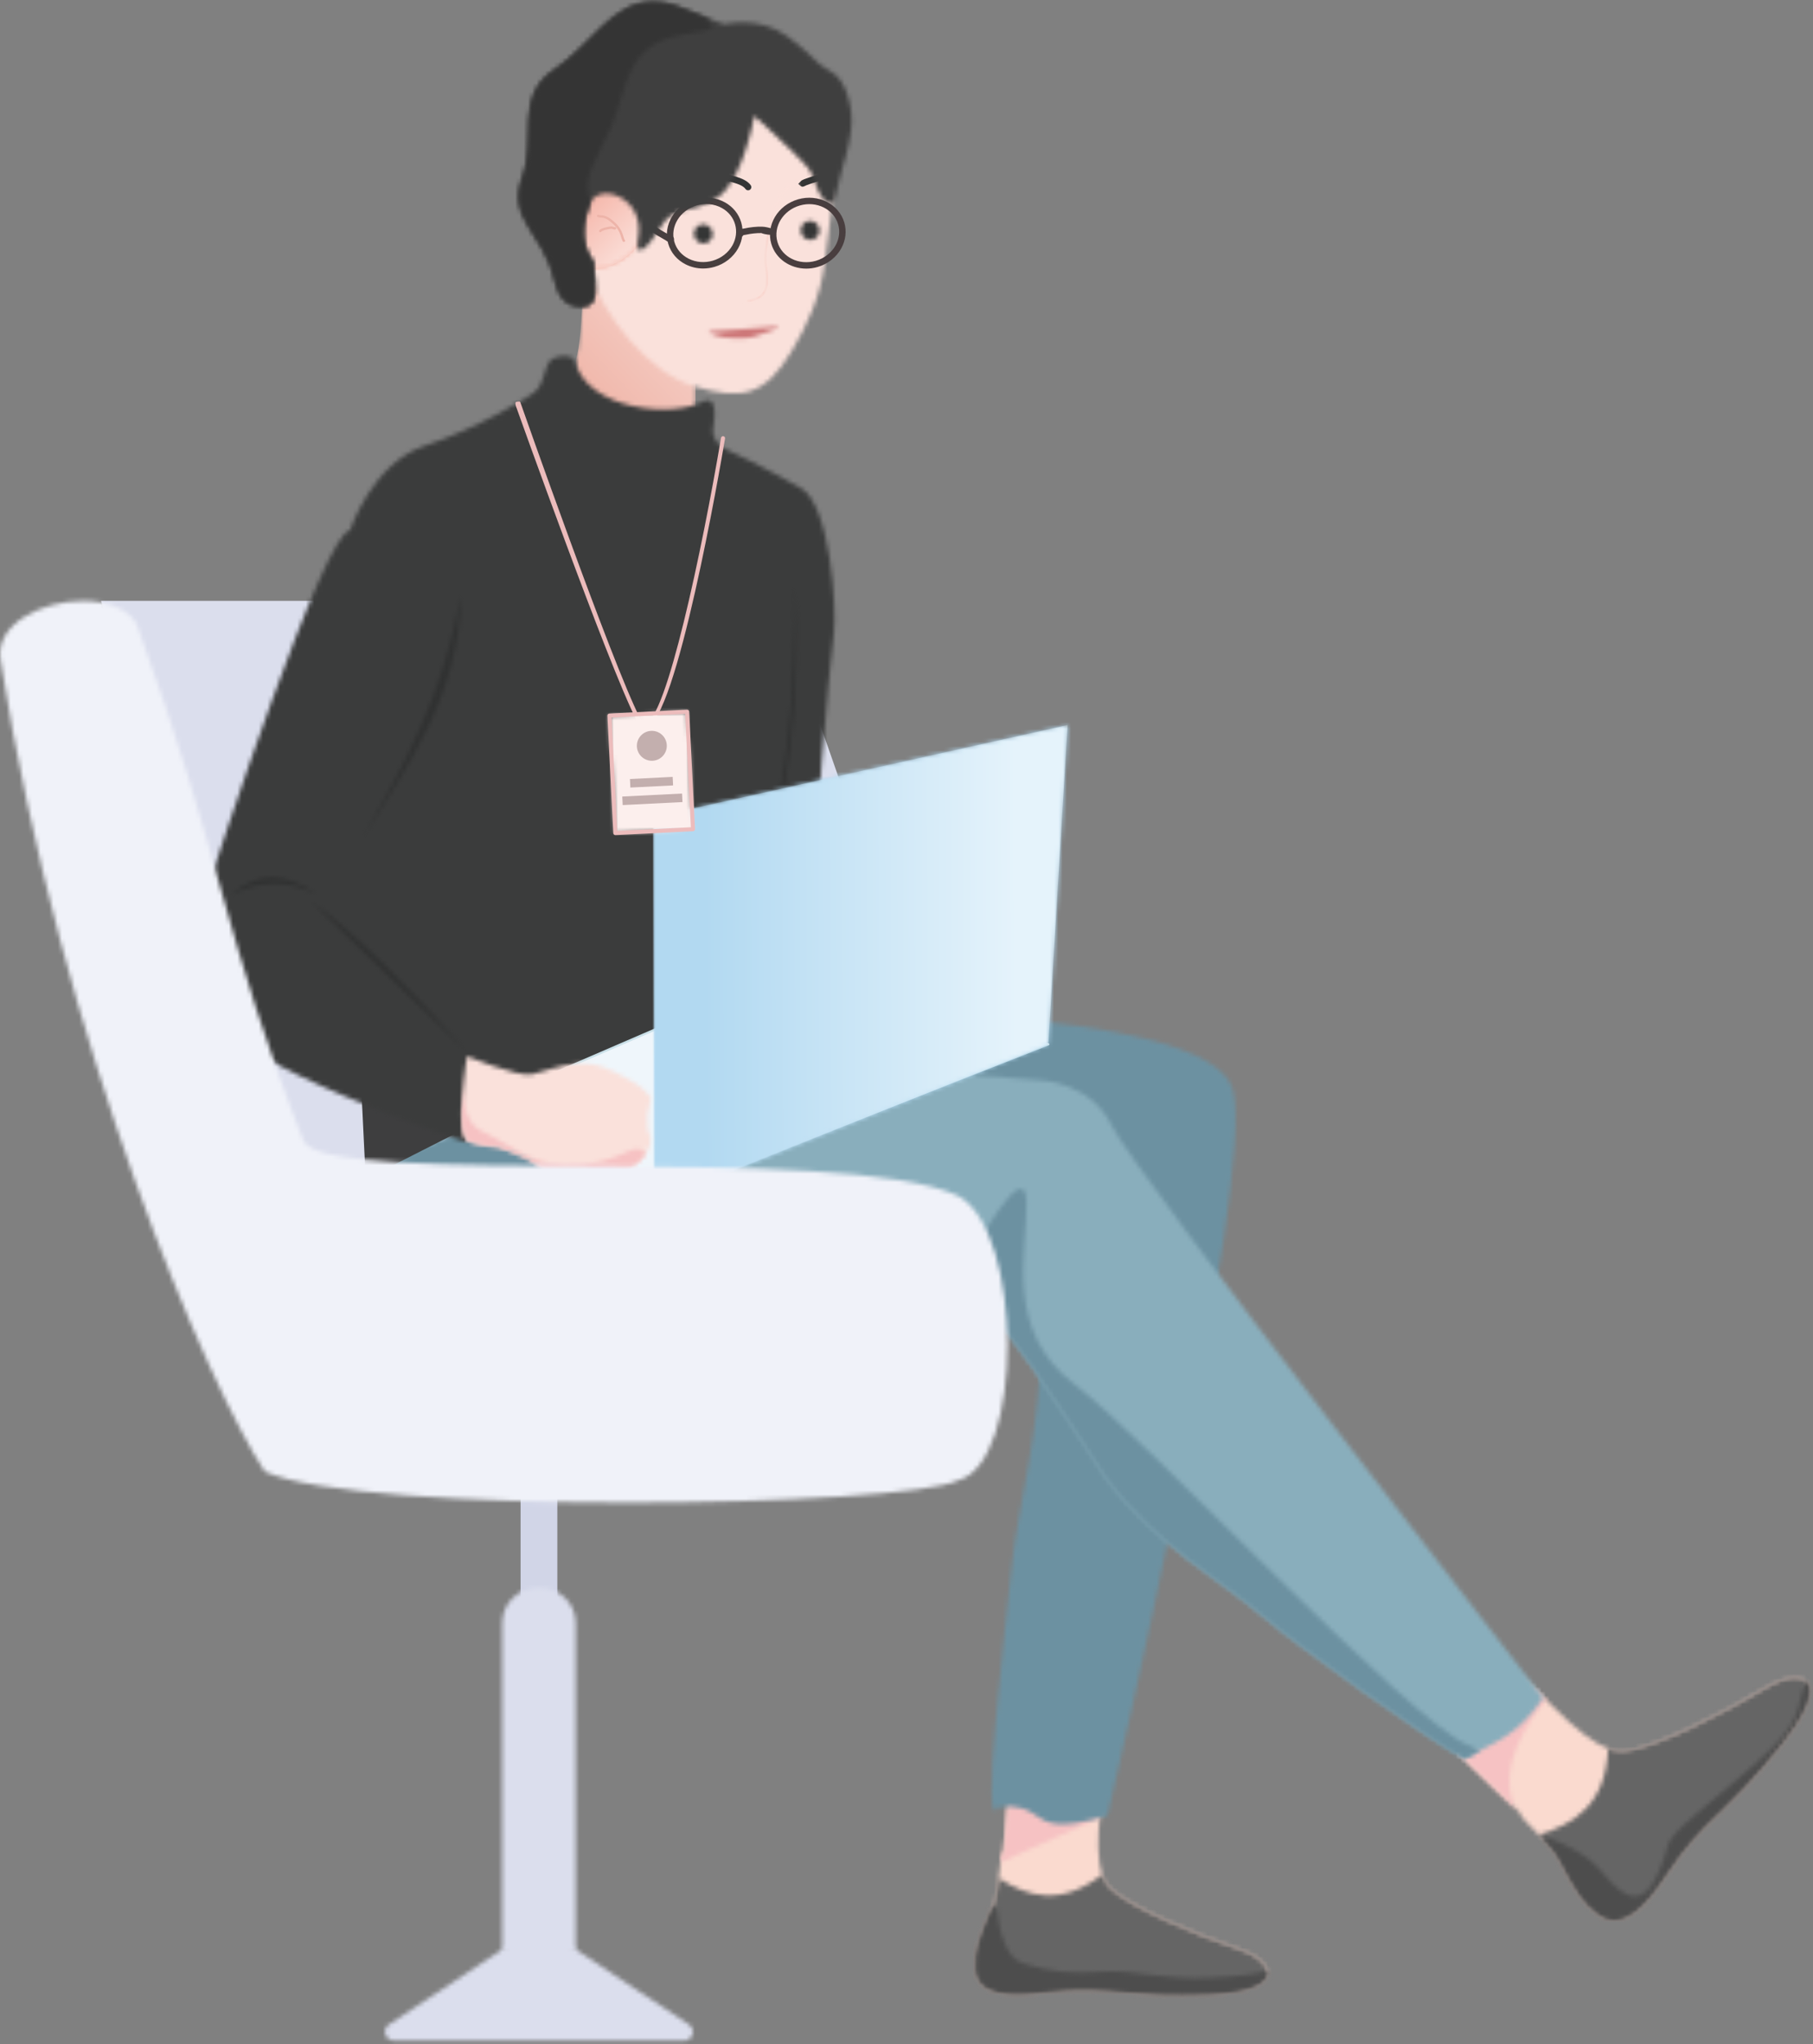 <?xml version="1.0" encoding="UTF-8"?>
<svg width="424px" height="478px" viewBox="0 0 424 478" version="1.1" xmlns="http://www.w3.org/2000/svg" xmlns:xlink="http://www.w3.org/1999/xlink">
    <rect x="0" y="0" width="424" height="478" fill="#808080" stroke="none"/>
    <!-- Generator: Sketch 60.1 (88133) - https://sketch.com -->
    <title>男人坐</title>
    <desc>Created with Sketch.</desc>
    <defs>
        <path d="M8.367,4.122 L6.717,22.84 C5.457,24.481 6.077,31.461 3.927,36.441 L3.927,36.441 C0.837,43.622 -0.003,46.181 0.148,50.221 L0.148,50.221 C0.387,56.811 8.297,56.891 16.207,55.91 L16.207,55.91 C24.725,54.848 29.238,55.377 35.233,55.906 L35.233,55.906 C39.893,56.317 45.449,56.728 54.477,56.391 L54.477,56.391 C72.687,55.702 70.797,48.771 61.567,45.721 L61.567,45.721 C52.327,42.671 35.787,35.861 31.447,31.321 L31.447,31.321 C26.517,26.191 30.157,10.521 30.056,4.061 L30.056,4.061 C30.017,1.099 27.614,0.108 24.423,0.108 L24.423,0.108 C17.997,0.108 8.367,4.122 8.367,4.122 L8.367,4.122 Z" id="path-1"></path>
        <path d="M3.365,4.158 L1.717,22.84 C1.342,23.328 1.134,24.286 0.97,25.523 L0.97,25.523 L24.163,15.049 C24.219,14.394 24.28,13.744 24.342,13.104 L24.342,13.104 L15.207,0.771 L3.365,4.158 Z" id="path-3"></path>
        <path d="M5.564,1.228 C5.295,3.596 4.887,6.218 3.927,8.441 L3.927,8.441 C0.837,15.622 -0.003,18.181 0.148,22.221 L0.148,22.221 C0.387,28.811 8.297,28.891 16.207,27.91 L16.207,27.91 C24.725,26.848 29.238,27.377 35.233,27.906 L35.233,27.906 C39.893,28.317 45.449,28.728 54.477,28.391 L54.477,28.391 C72.687,27.702 70.797,20.771 61.567,17.721 L61.567,17.721 C52.327,14.671 35.787,7.861 31.447,3.321 L31.447,3.321 C30.711,2.555 30.165,1.552 29.77,0.382 L29.77,0.382 C19.939,7.95 12.357,5.536 5.564,1.228 L5.564,1.228 Z" id="path-5"></path>
        <path d="M4.839,0.626 C4.88,1.239 4.934,1.904 5.005,2.603 L5.005,2.603 L3.756,3.838 C0.807,10.717 0,13.257 0.148,17.221 L0.148,17.221 C0.387,23.811 8.297,23.891 16.207,22.91 L16.207,22.91 C24.725,21.848 29.238,22.377 35.233,22.906 L35.233,22.906 C39.893,23.317 45.449,23.728 54.477,23.391 L54.477,23.391 C65.021,22.991 68.826,20.5 68.37,17.881 L68.37,17.881 C66.846,18.337 63.079,19.158 54.977,19.532 L54.977,19.532 C49.245,19.795 44.744,19.291 40.802,18.787 L40.802,18.787 C36.809,18.275 33.389,17.764 29.847,18.051 L29.847,18.051 C22.807,18.631 17.807,18.212 11.127,16.08 L11.127,16.08 C7.008,14.774 5.531,7.777 5.005,2.603 L5.005,2.603 L5.007,2.601 L4.895,0.39 C4.877,0.468 4.858,0.547 4.839,0.626 L4.839,0.626 Z" id="path-7"></path>
        <path d="M0.957,23.441 C-0.023,24.081 -0.273,25.381 0.397,26.321 L0.397,26.321 C0.797,26.891 1.467,27.231 2.177,27.231 L2.177,27.231 L69.917,27.231 C71.107,27.231 72.067,26.301 72.067,25.151 L72.067,25.151 C72.067,24.471 71.717,23.82 71.136,23.441 L71.136,23.441 L36.047,0.212 L0.957,23.441 Z" id="path-9"></path>
        <path d="M0.457,8.551 L0.457,85.451 L17.637,85.451 L17.637,8.551 C17.637,3.962 13.787,0.24 9.047,0.24 L9.047,0.24 C4.297,0.24 0.457,3.962 0.457,8.551 L0.457,8.551 Z" id="path-11"></path>
        <path d="M0.818,18.872 L15.367,32.84 C15.857,34.961 22.137,39.171 24.817,44.271 L24.817,44.271 C28.676,51.622 30.237,54.031 33.727,56.641 L33.727,56.641 C39.417,60.881 45.007,54.521 49.687,47.441 L49.687,47.441 C58.667,33.901 63.038,34.001 76.767,16.741 L76.767,16.741 C88.886,1.521 81.777,-1.628 72.777,3.801 L72.777,3.801 C63.777,9.231 46.537,18.051 39.707,18.511 L39.707,18.511 C31.967,19.051 21.376,5.532 15.897,1.241 L15.897,1.241 C15.051,0.58 14.206,0.286 13.372,0.286 L13.372,0.286 C6.736,0.285 0.818,18.872 0.818,18.872 L0.818,18.872 Z" id="path-13"></path>
        <path d="M7.722,1.317 C3.712,6.783 0.818,15.872 0.818,15.872 L0.818,15.872 L14.299,28.815 C10.027,19.223 17.419,8.52 21.59,3.566 L21.59,3.566 C20.653,2.64 19.757,1.752 18.919,0.945 L18.919,0.945 L7.722,1.317 Z" id="path-15"></path>
        <path d="M53.777,2.801 C44.777,8.231 27.537,17.051 20.707,17.511 L20.707,17.511 C19.552,17.592 18.333,17.359 17.077,16.891 L17.077,16.891 C16.56,29.958 9.266,34.48 0.918,37.086 L0.918,37.086 C2.711,38.9 4.622,40.997 5.817,43.271 L5.817,43.271 C9.676,50.622 11.237,53.031 14.727,55.641 L14.727,55.641 C20.417,59.881 26.007,53.521 30.687,46.441 L30.687,46.441 C39.667,32.901 44.038,33.001 57.767,15.741 L57.767,15.741 C66.27,5.062 65.307,0.326 60.867,0.326 L60.867,0.326 C58.979,0.325 56.463,1.181 53.777,2.801 L53.777,2.801 Z" id="path-17"></path>
        <path d="M60.977,4.781 C59.677,10.641 57.327,14.09 41.757,26.952 L41.757,26.952 C26.198,39.801 32.117,36.032 27.477,45.67 L27.477,45.67 C22.837,55.311 17.707,48.16 13.677,43.702 L13.677,43.702 C9.657,39.231 0.877,36.311 0.877,36.311 L0.877,36.311 L0.713,36.903 C2.258,38.52 3.797,40.33 4.817,42.271 L4.817,42.271 C8.676,49.622 10.237,52.031 13.727,54.641 L13.727,54.641 C19.417,58.881 25.007,52.521 29.687,45.441 L29.687,45.441 C38.667,31.901 43.038,32.001 56.767,14.741 L56.767,14.741 C63.219,6.637 64.221,1.955 62.388,0.169 L62.388,0.169 C61.819,1.561 61.326,3.195 60.977,4.781 L60.977,4.781 Z" id="path-19"></path>
        <path d="M0.547,33.92 L96.257,53.061 L114.437,76.83 C114.467,99.921 109.127,116.191 107.537,131.972 L107.537,131.972 C106.007,147.131 100.027,195.491 104.627,187.512 L104.627,187.512 C109.583,187.113 111.44,188.306 113.186,189.5 L113.186,189.5 C115.778,191.27 118.127,193.04 129.997,189.611 L129.997,189.611 C129.997,189.611 165.017,40.401 159.317,19.841 L159.317,19.841 C153.617,-0.719 52.337,1.261 52.337,1.261 L52.337,1.261 L3.927,0.141 L0.547,33.92 Z" id="path-21"></path>
        <path d="M0.657,27.951 C2.687,56.771 23.227,71.852 64.837,71.302 L64.837,71.302 C85.897,71.372 108.737,68.601 138.037,55.542 L138.037,55.542 C139.717,57.231 142.757,58.882 144.606,60.891 L144.606,60.891 C151.347,68.241 158.437,78.941 172.728,100.861 L172.728,100.861 C185.087,117.16 198.876,124.021 209.028,132.721 L209.028,132.721 C217.606,140.09 248.908,162.431 256.487,166.331 L256.487,166.331 C263.447,162.41 268.847,161.101 274.926,152.021 L274.926,152.021 C274.926,152.021 178.778,28.441 174.077,18.382 L174.077,18.382 C169.367,8.33 157.738,7.682 157.738,7.682 L157.738,7.682 L71.598,0.932 L0.657,27.951 Z" id="path-23"></path>
        <path d="M0.657,7.951 C1.506,20.001 5.592,29.648 13.098,36.757 L13.098,36.757 L40.443,49.422 C47.577,50.79 55.696,51.422 64.837,51.302 L64.837,51.302 C85.897,51.372 108.737,48.601 138.037,35.542 L138.037,35.542 C139.717,37.231 142.757,38.882 144.606,40.891 L144.606,40.891 C151.347,48.241 158.437,58.941 172.728,80.861 L172.728,80.861 C185.087,97.16 198.876,104.021 209.028,112.721 L209.028,112.721 C217.606,120.09 248.908,142.431 256.487,146.331 L256.487,146.331 C257.673,145.663 258.814,145.071 259.92,144.503 L259.92,144.503 C259.253,144.022 258.394,143.556 257.317,143.111 L257.317,143.111 C243.387,137.341 182.087,71.452 165.377,58.821 L165.377,58.821 C148.677,46.182 154.217,27.642 154.057,16.202 L154.057,16.202 C153.897,4.751 141.447,28.021 141.447,28.021 L141.447,28.021 L20.689,0.322 L0.657,7.951 Z" id="path-25"></path>
        <path d="M2.33,0.061 C2.092,9.69 1.576,15.122 0.667,18.396 L0.667,18.396 L0.667,24.532 C9.876,30.609 18.305,32.257 28.667,29.905 L28.667,29.905 L28.667,10.352 L14.784,0.061 L2.33,0.061 Z" id="path-27"></path>
        <linearGradient x1="3.725%" y1="107.708%" x2="96.275%" y2="5.669%" id="linearGradient-29">
            <stop stop-color="#EFB1A3" offset="0%"></stop>
            <stop stop-color="#F6D4CD" offset="100%"></stop>
        </linearGradient>
        <path d="M85.022,0.66 C84.453,0.85 84.064,1.04 83.977,1.012 L83.977,1.012 C81.807,3.521 82.637,6.512 79.887,8.861 L79.887,8.861 C78.647,9.921 66.547,17.302 54.288,21.321 L54.288,21.321 C42.037,25.351 36.847,41.081 36.847,41.081 L36.847,41.081 C30.687,41.561 5.537,118.531 3.097,126.141 L3.097,126.141 C0.427,134.481 -1.423,143.731 2.007,148.661 L2.007,148.661 C-0.853,156.571 21.487,169.481 64.257,184.271 L64.257,184.271 C64.457,179.401 62.997,174.42 66.937,165.851 L66.937,165.851 L87.877,193.411 C108.737,176.261 138.197,176.441 148.997,157.861 L148.997,157.861 C148.997,157.861 148.447,126.131 146.567,121.951 L146.567,121.951 C144.687,117.781 148.957,73.641 150.027,64.901 L150.027,64.901 C150.687,59.561 149.187,34.901 142.187,31.121 L142.187,31.121 C138.537,29.151 132.577,25.701 125.307,22.381 L125.307,22.381 C121.677,20.722 121.707,17.921 121.707,17.921 L121.707,17.921 C122.587,12.791 122.137,9.932 119.657,10.811 L119.657,10.811 C112.707,14.871 91.967,13.151 89.267,0.981 L89.267,0.981 C88.513,0.474 87.724,0.304 86.991,0.304 L86.991,0.304 C86.243,0.304 85.553,0.482 85.022,0.66 L85.022,0.66 Z" id="path-30"></path>
        <path d="M0.747,57.181 C11.697,39.421 23.357,23.821 23.777,0.261 L23.777,0.261 C19.707,23.271 10.707,39.651 0.747,57.181 L0.747,57.181 Z" id="path-32"></path>
        <path d="M37.157,35.971 C24.408,21.702 11.997,8.971 0.577,0.661 L0.577,0.661 L37.157,35.971 Z" id="path-34"></path>
        <path d="M0.947,4.331 C7.877,0.841 14.636,0.871 21.227,4.261 L21.227,4.261 C17.656,1.678 14.116,0.207 10.617,0.207 L10.617,0.207 C7.356,0.207 4.131,1.485 0.947,4.331 L0.947,4.331 Z" id="path-36"></path>
        <path d="M0.887,65.601 C6.707,48.741 9.087,27.051 7.948,0.421 L7.948,0.421 C8.057,25.831 5.897,47.841 0.887,65.601 L0.887,65.601 Z" id="path-38"></path>
        <polygon id="path-40" points="97.686 0.581 93.177 75.241 1.098 112.202 0.817 22.141"></polygon>
        <linearGradient x1="0.153%" y1="0.461%" x2="0.153%" y2="906.655%" id="linearGradient-42">
            <stop stop-color="#B2D9F1" offset="0%"></stop>
            <stop stop-color="#E5F3FB" offset="100%"></stop>
        </linearGradient>
        <polygon id="path-43" points="97.686 0.581 93.177 75.241 1.098 112.202 0.817 22.141"></polygon>
        <linearGradient x1="12.428%" y1="50.134%" x2="87.79%" y2="49.862%" id="linearGradient-45">
            <stop stop-color="#B2D9F1" offset="0%"></stop>
            <stop stop-color="#E5F3FB" offset="100%"></stop>
        </linearGradient>
        <path d="M2.627,19.952 C6.107,21.191 9.387,21.231 9.387,21.231 L9.387,21.231 C9.387,21.231 15.847,23.15 19.026,25.86 L19.026,25.86 C23.587,29.75 26.437,29.571 30.707,31.731 L30.707,31.731 C34.987,33.891 38.908,27.961 38.908,27.961 L38.908,27.961 C40.617,25.632 47.106,22.691 44.497,17.231 L44.497,17.231 L44.377,13.891 L45.187,9.891 C45.187,9.891 44.367,7.691 39.757,5.282 L39.757,5.282 C35.136,2.882 32.697,1.571 28.566,1.721 L28.566,1.721 C24.437,1.872 20.497,3.561 17.367,4.271 L17.367,4.271 C14.247,4.971 2.207,0.021 2.207,0.021 L2.207,0.021 C2.207,0.021 -0.863,18.722 2.627,19.952 L2.627,19.952 Z" id="path-46"></path>
        <path d="M1.727,4.008 L2.437,0.321 C2.437,0.321 2.025,1.848 1.727,4.008 L1.727,4.008 Z M1.523,5.064 C0.879,10.697 0.32,19.139 2.627,19.952 L2.627,19.952 C6.107,21.191 9.387,21.231 9.387,21.231 L9.387,21.231 C9.387,21.231 15.847,23.15 19.026,25.86 L19.026,25.86 C23.587,29.75 26.437,29.571 30.707,31.731 L30.707,31.731 C34.987,33.891 38.908,27.961 38.908,27.961 L38.908,27.961 C39.904,26.604 42.523,25.039 44.019,22.889 L44.019,22.889 C43.092,21.561 42.066,21.301 39.887,22.282 L39.887,22.282 C36.097,23.991 33.137,25.452 24.957,25.382 L24.957,25.382 C16.787,25.311 12.597,20.782 5.636,17.532 L5.636,17.532 C0.979,15.349 1.122,8.38 1.727,4.008 L1.727,4.008 L1.523,5.064 Z" id="path-48"></path>
        <path d="M0.107,14.311 C14.437,105.131 48.837,184.351 61.907,204.122 L61.907,204.122 C84.027,214.472 211.697,212.511 224.077,206.201 L224.077,206.201 C239.457,202.142 239.457,148.111 224.077,139.682 L224.077,139.682 C196.757,126.882 76.197,138.181 70.997,126.861 L70.997,126.861 C52.357,79.481 51.997,60.771 31.887,5.781 L31.887,5.781 C29.548,2.16 24.685,0.56 19.445,0.56 L19.445,0.56 C9.763,0.56 -1.204,6.026 0.107,14.311 L0.107,14.311 Z" id="path-50"></path>
        <path d="M29.357,3.102 L4.307,18.021 C-2.203,24.911 -0.063,34.88 2.927,44.671 L2.927,44.671 C6.037,54.841 16.667,68.181 27.377,71.401 L27.377,71.401 C38.348,74.711 43.848,73.781 50.247,63.001 L50.247,63.001 C53.707,57.182 56.837,50.601 57.867,42.591 L57.867,42.591 C58.967,34.07 60.197,27.081 59.347,22.471 L59.347,22.471 L56.177,14.171 L51.757,3.411 L39.527,0.331 L29.357,3.102 Z" id="path-52"></path>
        <path d="M0.667,0.061 L0.667,9.061 L37.615,9.061 C37.665,7.345 37.594,5.808 37.347,4.471 L37.347,4.471 L35.662,0.061" id="path-54"></path>
        <path d="M0.667,0.061 L0.667,9.061 L37.615,9.061 C37.665,7.345 37.594,5.808 37.347,4.471 L37.347,4.471 L35.662,0.061" id="path-56"></path>
        <path d="M12.354,0.372 L12.688,0.377 C13.193,0.394 13.693,0.448 14.182,0.539 C14.266,0.555 14.349,0.571 14.433,0.589 C14.673,0.642 14.911,0.703 15.145,0.773 C15.238,0.801 15.331,0.83 15.423,0.861 C15.635,0.933 15.845,1.013 16.052,1.1 C16.456,1.271 16.848,1.472 17.223,1.705 C17.288,1.745 17.353,1.786 17.417,1.828 C17.57,1.929 17.72,2.034 17.867,2.145 L18.127,2.349 L18.38,2.564 L18.38,2.564 L18.627,2.791 L18.829,2.991 C22.456,6.7 22.095,13.127 18.013,17.608 L17.787,17.851 L17.554,18.088 C15.207,20.421 12.236,21.671 9.393,21.765 L9.109,21.77 C6.854,21.783 4.697,21.062 3.013,19.57 L2.776,19.352 L2.574,19.152 C-1.052,15.442 -0.691,9.015 3.391,4.534 L3.617,4.291 L3.885,4.019 C6.322,1.615 9.423,0.372 12.354,0.372 Z" id="path-58"></path>
        <linearGradient x1="5.866%" y1="8.891%" x2="5.866%" y2="3947.352%" id="linearGradient-60">
            <stop stop-color="#F4AD9F" offset="0%"></stop>
            <stop stop-color="#FBE1DB" offset="100%"></stop>
        </linearGradient>
        <path d="M12.354,0.372 L12.688,0.377 C13.193,0.394 13.693,0.448 14.182,0.539 C14.266,0.555 14.349,0.571 14.433,0.589 C14.673,0.642 14.911,0.703 15.145,0.773 C15.238,0.801 15.331,0.83 15.423,0.861 C15.635,0.933 15.845,1.013 16.052,1.1 C16.456,1.271 16.848,1.472 17.223,1.705 C17.288,1.745 17.353,1.786 17.417,1.828 C17.57,1.929 17.72,2.034 17.867,2.145 L18.127,2.349 C18.298,2.489 18.465,2.636 18.627,2.791 L18.627,2.791 L18.829,2.991 C22.522,6.767 22.08,13.361 17.787,17.851 L17.787,17.851 L17.554,18.088 C15.207,20.421 12.236,21.671 9.393,21.765 L9.109,21.77 C6.747,21.784 4.491,20.992 2.776,19.352 L2.776,19.352 L2.574,19.152 C-1.118,15.375 -0.676,8.781 3.617,4.291 L3.617,4.291 L3.885,4.019 C6.322,1.615 9.423,0.372 12.354,0.372" id="path-61"></path>
        <linearGradient x1="17.113%" y1="18.314%" x2="82.862%" y2="81.691%" id="linearGradient-63">
            <stop stop-color="#F4AD9F" offset="0%"></stop>
            <stop stop-color="#FBE1DB" offset="100%"></stop>
        </linearGradient>
        <path d="M11.508,0.818 L11.651,0.825 C11.791,0.84 11.93,0.875 12.067,0.933 C12.256,1.012 12.441,1.133 12.622,1.299 L12.757,1.432 L12.797,1.483 C12.849,1.569 12.846,1.679 12.795,1.763 L12.747,1.821 L12.697,1.861 C12.679,1.872 12.66,1.88 12.641,1.886 L12.582,1.898 C12.522,1.903 12.461,1.887 12.407,1.852 L12.357,1.811 L12.249,1.703 C12.066,1.537 11.875,1.436 11.683,1.397 L11.567,1.381 L11.432,1.381 C11.252,1.394 11.071,1.458 10.886,1.564 L10.747,1.651 L10.586,1.769 C10.265,2.023 9.95,2.386 9.635,2.831 L9.477,3.061 L9.3,3.34 C6.898,7.263 4.866,15.74 5.336,19.946 L5.377,20.261 L5.429,20.615 C5.856,23.642 5.682,25.64 4.717,26.912 L4.597,27.061 L4.451,27.222 C3.748,27.952 2.71,28.402 1.263,28.635 L0.947,28.681 L0.884,28.682 C0.78,28.672 0.69,28.6 0.652,28.502 L0.636,28.44 L0.635,28.377 C0.647,28.274 0.718,28.184 0.815,28.147 L0.877,28.131 L1.18,28.088 C2.475,27.885 3.41,27.495 4.046,26.844 L4.177,26.701 L4.288,26.562 C5.177,25.38 5.282,23.513 4.889,20.698 L4.837,20.341 L4.798,20.042 C4.299,15.649 6.476,6.641 9.017,2.761 C9.096,2.64 9.176,2.524 9.257,2.414 C9.945,1.467 10.663,0.897 11.36,0.826 L11.508,0.818 Z" id="path-64"></path>
        <linearGradient x1="6.915%" y1="2.608%" x2="6.915%" y2="3533.643%" id="linearGradient-66">
            <stop stop-color="#FBE1DB" offset="0%"></stop>
            <stop stop-color="#F9CEC6" offset="100%"></stop>
        </linearGradient>
        <path d="M11.432,1.381 C11.207,1.397 10.98,1.493 10.747,1.651 L10.747,1.651 L10.586,1.769 C10.212,2.066 9.845,2.51 9.477,3.061 L9.477,3.061 L9.3,3.34 C6.837,7.363 4.762,16.178 5.377,20.261 L5.377,20.261 L5.429,20.615 C5.873,23.763 5.667,25.798 4.597,27.061 L4.597,27.061 L4.451,27.222 C3.698,28.004 2.559,28.465 0.947,28.681 L0.947,28.681 L0.884,28.682 C0.759,28.669 0.654,28.569 0.636,28.44 L0.636,28.44 L0.635,28.377 C0.649,28.253 0.748,28.148 0.877,28.131 L0.877,28.131 L1.18,28.088 C2.567,27.871 3.542,27.438 4.177,26.701 L4.177,26.701 L4.288,26.562 C5.214,25.331 5.29,23.356 4.837,20.341 L4.837,20.341 L4.798,20.042 C4.299,15.649 6.476,6.641 9.017,2.761 C9.096,2.64 9.176,2.524 9.257,2.414 C9.994,1.399 10.766,0.818 11.509,0.818 L11.508,0.818 L11.651,0.825 C11.791,0.84 11.93,0.875 12.067,0.933 C12.303,1.032 12.533,1.197 12.757,1.432 L12.757,1.432 L12.797,1.483 C12.862,1.591 12.841,1.735 12.747,1.821 L12.747,1.821 L12.697,1.861 C12.679,1.872 12.66,1.88 12.641,1.886 L12.582,1.898 C12.502,1.904 12.42,1.874 12.357,1.811 L12.357,1.811 L12.249,1.703 C12.03,1.503 11.798,1.398 11.567,1.381 L11.567,1.381" id="path-67"></path>
        <linearGradient x1="50.869%" y1="59.582%" x2="42.073%" y2="59.151%" id="linearGradient-69">
            <stop stop-color="#FBE1DB" offset="0%"></stop>
            <stop stop-color="#F9CEC6" offset="100%"></stop>
        </linearGradient>
        <path d="M1.837,0.791 C0.687,1.121 0.027,2.351 0.367,3.531 L0.367,3.531 C0.707,4.721 1.927,5.401 3.077,5.071 L3.077,5.071 C4.227,4.741 4.887,3.511 4.546,2.332 L4.546,2.332 C4.256,1.35 3.371,0.708 2.421,0.708 L2.421,0.708 C2.227,0.708 2.031,0.735 1.837,0.791 L1.837,0.791 Z" id="path-70"></path>
        <path d="M1.857,0.611 C0.707,0.941 0.047,2.171 0.397,3.351 L0.397,3.351 C0.737,4.541 1.947,5.221 3.097,4.891 L3.097,4.891 C4.247,4.561 4.907,3.331 4.567,2.151 L4.567,2.151 C4.284,1.171 3.401,0.529 2.445,0.528 L2.445,0.528 C2.25,0.528 2.053,0.555 1.857,0.611 L1.857,0.611 Z" id="path-72"></path>
        <path d="M0.677,1.581 C1.197,2.151 3.417,2.881 4.157,2.941 L4.157,2.941 C7.367,3.191 10.367,3.571 13.307,2.091 L13.307,2.091 C14.157,1.661 16.507,1.221 17.117,0.391 L17.117,0.391 L0.677,1.581 Z" id="path-74"></path>
        <path d="M8.537,16.461 C-0.613,22.591 4.417,32.82 1.207,41.401 L1.207,41.401 C-2.523,51.381 6.087,54.291 8.607,65.32 L8.607,65.32 C9.537,69.361 11.287,71.761 15.037,71.781 L15.037,71.781 C19.087,71.811 18.307,67.642 17.787,61.221 L17.787,61.221 C14.386,56.871 15.497,51.291 17.057,47.361 L17.057,47.361 C19.767,42.581 29.857,46.611 28.256,55.661 L28.256,55.661 C27.297,61.071 30.517,58.161 33.637,52.941 L33.637,52.941 C36.757,47.711 41.216,50.341 47.087,46.021 L47.087,46.021 C52.947,41.691 55.377,27.171 55.377,27.171 L55.377,27.171 C55.377,27.171 58.927,30.171 63.667,34.871 L63.667,34.871 C68.397,39.561 68.617,39.561 69.777,43.181 L69.777,43.181 C70.937,46.791 73.777,49.881 74.527,45.381 L74.527,45.381 C75.337,40.481 78.937,32.021 78.027,26.021 L78.027,26.021 C77.047,19.541 74.817,17.431 72.337,16.181 L72.337,16.181 C69.867,14.931 69.657,13.461 63.158,8.591 L63.158,8.591 C56.667,3.731 48.557,5.711 48.557,5.711 L48.557,5.711 C48.557,5.711 47.127,5.491 38.617,1.991 L38.617,1.991 C36.044,0.931 33.779,0.47 31.735,0.47 L31.735,0.47 C22.213,0.47 17.469,10.468 8.537,16.461 L8.537,16.461 Z" id="path-76"></path>
        <path d="M8.537,16.461 C-0.613,22.591 4.417,32.82 1.207,41.401 L1.207,41.401 C-2.523,51.381 6.087,54.291 8.607,65.32 L8.607,65.32 C9.537,69.361 11.287,71.761 15.037,71.781 L15.037,71.781 C19.087,71.811 18.307,67.642 17.787,61.221 L17.787,61.221 C14.386,56.871 15.497,51.291 17.057,47.361 L17.057,47.361 C17.095,47.293 17.135,47.228 17.176,47.164 L17.176,47.164 C14.711,41.592 18.852,37.023 21.997,29.611 L21.997,29.611 C25.907,20.431 25.087,10.521 38.587,8.181 L38.587,8.181 C48.965,6.375 44.869,7.091 44.374,4.284 L44.374,4.284 C42.96,3.746 41.087,3.007 38.617,1.991 L38.617,1.991 C36.043,0.931 33.779,0.47 31.735,0.47 L31.735,0.47 C22.213,0.47 17.469,10.468 8.537,16.461 L8.537,16.461 Z" id="path-78"></path>
        <polygon id="path-80" points="0.523 1.382 1.9 28.851 20.072 27.94 18.695 0.471"></polygon>
    </defs>
    <g id="页面-1" stroke="none" stroke-width="1" fill="none" fill-rule="evenodd">
        <g id="男人坐" transform="translate(0, -1)">
            <g id="编组" transform="translate(228, 410.939)">
                <mask id="mask-2" fill="white">
                    <use xlink:href="#path-1"></use>
                </mask>
                <g id="Clip-2"></g>
                <polygon id="Fill-1" fill="#FADACF" mask="url(#mask-2)" points="-4.87 61.515 73.406 61.515 73.406 -4.892 -4.87 -4.892"></polygon>
            </g>
            <g id="编组" transform="translate(233, 410.939)">
                <mask id="mask-4" fill="white">
                    <use xlink:href="#path-3"></use>
                </mask>
                <g id="Clip-4"></g>
                <polygon id="Fill-3" fill="#F6C2C3" mask="url(#mask-4)" points="-11.153 33.741 30.377 33.741 30.377 -4.229 -11.153 -4.229"></polygon>
            </g>
            <g id="编组" transform="translate(228, 438.939)">
                <mask id="mask-6" fill="white">
                    <use xlink:href="#path-5"></use>
                </mask>
                <g id="Clip-6"></g>
                <polygon id="Fill-5" fill="#656565" mask="url(#mask-6)" points="-14.893 50 84.217 50 84.217 -7.449 -14.893 -7.449"></polygon>
            </g>
            <g id="编组" transform="translate(228, 443.939)">
                <mask id="mask-8" fill="white">
                    <use xlink:href="#path-7"></use>
                </mask>
                <g id="Clip-8"></g>
                <polygon id="Fill-7" fill="#4D4D4D" mask="url(#mask-8)" points="-9.164 35.392 78.926 35.392 78.926 -8.128 -9.164 -8.128"></polygon>
            </g>
            <polygon id="Fill-9" fill="#D1D5E7" points="121.747 399.2 130.34 399.2 130.34 318.149 121.747 318.149"></polygon>
            <g id="编组" transform="translate(90, 450.939)">
                <mask id="mask-10" fill="white">
                    <use xlink:href="#path-9"></use>
                </mask>
                <g id="Clip-11"></g>
                <polygon id="Fill-10" fill="#DBDEED" mask="url(#mask-10)" points="-4.979 32.231 77.067 32.231 77.067 -4.789 -4.979 -4.789"></polygon>
            </g>
            <g id="编组" transform="translate(117, 371.939)">
                <mask id="mask-12" fill="white">
                    <use xlink:href="#path-11"></use>
                </mask>
                <g id="Clip-13"></g>
                <polygon id="Fill-12" fill="#DBDEED" mask="url(#mask-12)" points="-4.543 90.452 22.637 90.452 22.637 -4.759 -4.543 -4.759"></polygon>
            </g>
            <polygon id="Fill-14" fill="#DBDEED" points="23.627 141.5 67.097 286.971 229.867 279.391 181.697 141.5"></polygon>
            <g id="编组" transform="translate(340, 391.939)">
                <mask id="mask-14" fill="white">
                    <use xlink:href="#path-13"></use>
                </mask>
                <g id="Clip-16"></g>
                <polygon id="Fill-15" fill="#FADACF" mask="url(#mask-14)" points="-4.183 63.007 88.205 63.007 88.205 -4.714 -4.183 -4.714"></polygon>
            </g>
            <g id="编组" transform="translate(340, 394.939)">
                <mask id="mask-16" fill="white">
                    <use xlink:href="#path-15"></use>
                </mask>
                <g id="Clip-18"></g>
                <polygon id="Fill-17" fill="#F6C2C3" mask="url(#mask-16)" points="-8.353 47.724 29.147 47.724 29.147 -4.229 -8.353 -4.229"></polygon>
            </g>
            <g id="编组" transform="translate(359, 392.939)">
                <mask id="mask-18" fill="white">
                    <use xlink:href="#path-17"></use>
                </mask>
                <g id="Clip-20"></g>
                <polygon id="Fill-19" fill="#656565" mask="url(#mask-18)" points="-6.483 74.208 84.898 74.208 84.898 -16.759 -6.483 -16.759"></polygon>
            </g>
            <g id="编组" transform="translate(360, 393.939)">
                <mask id="mask-20" fill="white">
                    <use xlink:href="#path-19"></use>
                </mask>
                <g id="Clip-22"></g>
                <polygon id="Fill-21" fill="#4D4D4D" mask="url(#mask-20)" points="-8.073 65.941 72.724 65.941 72.724 -8.489 -8.073 -8.489"></polygon>
            </g>
            <g id="编组" transform="translate(129, 235.939)">
                <mask id="mask-22" fill="white">
                    <use xlink:href="#path-21"></use>
                </mask>
                <g id="Clip-24"></g>
                <polygon id="Fill-23" fill="#6C91A1" mask="url(#mask-22)" points="-4.453 196.565 164.944 196.565 164.944 -4.859 -4.453 -4.859"></polygon>
            </g>
            <g id="编组" transform="translate(86, 245.939)">
                <mask id="mask-24" fill="white">
                    <use xlink:href="#path-23"></use>
                </mask>
                <g id="Clip-26"></g>
                <polygon id="Fill-25" fill="#89AEBC" mask="url(#mask-24)" points="-4.343 171.33 279.927 171.33 279.927 -4.069 -4.343 -4.069"></polygon>
            </g>
            <g id="编组" transform="translate(86, 265.939)">
                <mask id="mask-26" fill="white">
                    <use xlink:href="#path-25"></use>
                </mask>
                <g id="Clip-28"></g>
                <polygon id="Fill-27" fill="#6C91A1" mask="url(#mask-26)" points="-9.383 163.081 266.852 163.081 266.852 -7.718 -9.383 -7.718"></polygon>
            </g>
            <polygon id="Fill-29" fill="#3E3E3F" points="85.526 276.71 124.376 257 84.406 253.621"></polygon>
            <g id="编组" transform="translate(134, 66.939)">
                <mask id="mask-28" fill="white">
                    <use xlink:href="#path-27"></use>
                </mask>
                <g id="Clip-31"></g>
                <path d="M2.33,0.061 C2.092,9.69 1.576,15.122 0.667,18.396 L0.667,18.396 L0.667,24.532 C9.876,30.609 18.305,32.257 28.667,29.905 L28.667,29.905 L28.667,10.352 L14.784,0.061 L2.33,0.061 Z" id="Fill-30" fill="url(#linearGradient-29)" mask="url(#mask-28)"></path>
            </g>
            <g id="编组" transform="translate(45, 83.939)">
                <mask id="mask-31" fill="white">
                    <use xlink:href="#path-30"></use>
                </mask>
                <g id="Clip-33"></g>
                <polygon id="Fill-32" fill="#3B3C3C" mask="url(#mask-31)" points="-4.861 198.41 155.168 198.41 155.168 -4.696 -4.861 -4.696"></polygon>
            </g>
            <g id="编组" transform="translate(84, 139.939)">
                <mask id="mask-33" fill="white">
                    <use xlink:href="#path-32"></use>
                </mask>
                <g id="Clip-35"></g>
                <polygon id="Fill-34" fill="#303131" mask="url(#mask-33)" points="-4.253 62.181 28.777 62.181 28.777 -4.739 -4.253 -4.739"></polygon>
            </g>
            <g id="编组" transform="translate(72, 210.939)">
                <mask id="mask-35" fill="white">
                    <use xlink:href="#path-34"></use>
                </mask>
                <g id="Clip-37"></g>
                <polygon id="Fill-36" fill="#303131" mask="url(#mask-35)" points="-4.423 40.971 42.157 40.971 42.157 -4.339 -4.423 -4.339"></polygon>
            </g>
            <g id="编组" transform="translate(53, 205.939)">
                <mask id="mask-37" fill="white">
                    <use xlink:href="#path-36"></use>
                </mask>
                <g id="Clip-39"></g>
                <polygon id="Fill-38" fill="#303131" mask="url(#mask-37)" points="-4.053 9.331 26.227 9.331 26.227 -4.793 -4.053 -4.793"></polygon>
            </g>
            <g id="编组" transform="translate(178, 136.939)">
                <mask id="mask-39" fill="white">
                    <use xlink:href="#path-38"></use>
                </mask>
                <g id="Clip-41"></g>
                <polygon id="Fill-40" fill="#303131" mask="url(#mask-39)" points="-4.113 70.601 13.224 70.601 13.224 -4.579 -4.113 -4.579"></polygon>
            </g>
            <polygon id="Fill-42" fill="#EFF6FB" points="110.687 260.08 153.377 281.29 245.177 245.18 188.017 226.68"></polygon>
            <polygon id="Stroke-43" stroke="#CBE1E9" stroke-width="0.5" stroke-linecap="round" stroke-linejoin="round" points="188.017 226.68 110.687 260.08 153.377 281.291 245.177 245.18"></polygon>
            <g id="编组" transform="translate(152, 169.939)">
                <g>
                    <mask id="mask-41" fill="white">
                        <use xlink:href="#path-40"></use>
                    </mask>
                    <g id="Clip-45"></g>
                    <polygon id="Fill-44" fill="url(#linearGradient-42)" mask="url(#mask-41)" points="0.667 113.06 98.666 113.06 98.666 0.06 0.667 0.06"></polygon>
                </g>
                <g>
                    <mask id="mask-44" fill="white">
                        <use xlink:href="#path-43"></use>
                    </mask>
                    <g id="Clip-47"></g>
                    <polygon id="Fill-46" fill="url(#linearGradient-45)" mask="url(#mask-44)" points="0.817 22.141 1.098 112.202 93.177 75.241 97.686 0.581"></polygon>
                </g>
            </g>
            <g id="编组" transform="translate(107, 247.939)">
                <mask id="mask-47" fill="white">
                    <use xlink:href="#path-46"></use>
                </mask>
                <g id="Clip-49"></g>
                <polygon id="Fill-48" fill="#FAE1DB" mask="url(#mask-47)" points="-4.041 37.206 50.187 37.206 50.187 -4.979 -4.041 -4.979"></polygon>
            </g>
            <g id="编组" transform="translate(107, 247.939)">
                <mask id="mask-49" fill="white">
                    <use xlink:href="#path-48"></use>
                </mask>
                <g id="Clip-51"></g>
                <polygon id="Fill-50" fill="#F6C2C3" mask="url(#mask-49)" points="-6.793 40.801 51.42 40.801 51.42 -4.679 -6.793 -4.679"></polygon>
            </g>
            <g id="编组" transform="translate(0, 140.939)">
                <mask id="mask-51" fill="white">
                    <use xlink:href="#path-50"></use>
                </mask>
                <g id="Clip-53"></g>
                <polygon id="Fill-52" fill="#F0F2F9" mask="url(#mask-51)" points="-5 216.409 240.612 216.409 240.612 -4.44 -5 -4.44"></polygon>
            </g>
            <g id="编组" transform="translate(135, 19.939)">
                <mask id="mask-53" fill="white">
                    <use xlink:href="#path-52"></use>
                </mask>
                <g id="Clip-55"></g>
                <polygon id="Fill-54" fill="#FAE1DB" mask="url(#mask-53)" points="-4.951 78.092 64.63 78.092 64.63 -4.669 -4.951 -4.669"></polygon>
            </g>
            <g id="编组" transform="translate(157, 37.939)">
                <g>
                    <mask id="mask-55" fill="white">
                        <use xlink:href="#path-54"></use>
                    </mask>
                    <g id="Clip-57"></g>
                    <path d="M30.675,6.716 C30.522,6.716 30.371,6.664 30.217,6.53 L29.667,6.061 L30.467,5.256 C30.525,5.233 30.641,5.174 30.751,5.12 C30.87,5.062 30.983,5.007 31.041,4.982 C31.47,4.817 31.879,4.673 32.279,4.54 C33.871,3.989 35.227,3.675 36.539,3.554 C38.11,3.412 39.734,3.437 41.364,3.626 C41.387,3.629 41.647,3.663 41.992,3.71 C42.658,3.799 43.657,3.933 43.845,3.952 C44.036,3.962 44.224,4.044 44.363,4.197 C44.642,4.503 44.618,4.978 44.313,5.257 C44.046,5.498 44.043,5.497 41.793,5.196 L41.193,5.116 C39.663,4.939 38.145,4.916 36.675,5.049 C35.487,5.158 34.244,5.447 32.762,5.96 C32.375,6.089 31.986,6.225 31.606,6.371 C31.589,6.379 31.503,6.422 31.412,6.467 C31.141,6.6 30.904,6.716 30.675,6.716" id="Fill-56" fill="#343535" mask="url(#mask-55)"></path>
                </g>
                <g>
                    <mask id="mask-57" fill="white">
                        <use xlink:href="#path-56"></use>
                    </mask>
                    <g id="Clip-59"></g>
                    <path d="M17.958,7.561 C17.719,7.561 17.483,7.447 17.338,7.234 C16.752,6.378 15.056,5.904 13.933,5.59 L13.732,5.534 C11.208,4.803 5.966,3.284 2.682,4.213 C2.283,4.327 1.869,4.095 1.756,3.696 C1.643,3.297 1.875,2.882 2.273,2.769 C5.972,1.722 11.493,3.322 14.145,4.091 L14.338,4.144 C15.669,4.519 17.682,5.082 18.576,6.388 C18.81,6.729 18.723,7.197 18.381,7.431 C18.251,7.519 18.104,7.561 17.958,7.561" id="Fill-58" fill="#343535" mask="url(#mask-57)"></path>
                </g>
            </g>
            <g id="编组" transform="translate(130, 41.939)">
                <g>
                    <mask id="mask-59" fill="white">
                        <use xlink:href="#path-58"></use>
                    </mask>
                    <g id="Clip-61"></g>
                    <polygon id="Fill-60" fill="url(#linearGradient-60)" mask="url(#mask-59)" points="-1.333 24.06 22.667 24.06 22.667 -1.94 -1.333 -1.94"></polygon>
                </g>
                <g>
                    <mask id="mask-62" fill="white">
                        <use xlink:href="#path-61"></use>
                    </mask>
                    <g id="Clip-63"></g>
                    <path d="M12.354,0.372 C9.314,0.372 6.092,1.709 3.617,4.291 L3.617,4.291 C-0.753,8.861 -1.133,15.611 2.776,19.352 L2.776,19.352 C6.687,23.091 13.407,22.421 17.787,17.851 L17.787,17.851 C22.157,13.281 22.537,6.531 18.627,2.791 L18.627,2.791 C16.927,1.165 14.697,0.372 12.358,0.372 L12.358,0.372 C12.357,0.372 12.356,0.372 12.354,0.372" id="Fill-62" fill="url(#linearGradient-63)" mask="url(#mask-62)"></path>
                </g>
            </g>
            <g id="编组" transform="translate(174, 42.939)">
                <g>
                    <mask id="mask-65" fill="white">
                        <use xlink:href="#path-64"></use>
                    </mask>
                    <g id="Clip-65"></g>
                    <polygon id="Fill-64" fill="url(#linearGradient-66)" mask="url(#mask-65)" points="-0.333 29.061 13.666 29.061 13.666 0.061 -0.333 0.061"></polygon>
                </g>
                <g>
                    <mask id="mask-68" fill="white">
                        <use xlink:href="#path-67"></use>
                    </mask>
                    <g id="Clip-67"></g>
                    <path d="M9.017,2.761 C6.417,6.731 4.198,16.071 4.837,20.341 L4.837,20.341 C5.307,23.472 5.207,25.481 4.177,26.701 L4.177,26.701 C3.497,27.491 2.426,27.931 0.877,28.131 L0.877,28.131 C0.727,28.151 0.617,28.291 0.636,28.44 L0.636,28.44 C0.657,28.591 0.797,28.702 0.947,28.681 L0.947,28.681 C2.667,28.451 3.848,27.941 4.597,27.061 L4.597,27.061 C5.707,25.751 5.887,23.611 5.377,20.261 L5.377,20.261 C4.747,16.081 6.937,6.941 9.477,3.061 L9.477,3.061 C9.897,2.431 10.317,1.941 10.747,1.651 L10.747,1.651 C11.027,1.461 11.297,1.361 11.567,1.381 L11.567,1.381 C11.837,1.401 12.107,1.541 12.357,1.811 L12.357,1.811 C12.467,1.921 12.637,1.931 12.747,1.821 L12.747,1.821 C12.857,1.721 12.867,1.541 12.757,1.432 L12.757,1.432 C12.359,1.013 11.939,0.818 11.508,0.818 L11.508,0.818 C10.685,0.818 9.825,1.532 9.017,2.761" id="Fill-66" fill="url(#linearGradient-69)" mask="url(#mask-68)"></path>
                </g>
            </g>
            <g id="编组" transform="translate(139, 46.939)">
                <path d="M6.917,10.361 C6.816,10.441 6.436,9.171 6.367,8.921 C6.046,7.951 5.466,7.061 4.707,6.371 C4.016,5.741 3.236,5.021 2.307,4.771 C1.857,4.651 0.447,4.581 0.916,4.541" id="Stroke-68" stroke="#EDB4A9" stroke-width="0.55" stroke-linecap="round" stroke-linejoin="round"></path>
                <path d="M4.827,7.441 C4.817,7.541 4.227,7.271 3.957,7.271 C3.497,7.271 1.627,7.661 1.387,8.081" id="Stroke-70" stroke="#EDB4A9" stroke-width="0.55" stroke-linecap="round" stroke-linejoin="round"></path>
                <path d="M48.045,2.112 C44.13,3.248 41.785,7.07 42.817,10.633 C43.851,14.201 47.867,16.184 51.789,15.051 C53.781,14.474 55.473,13.149 56.428,11.413 C57.274,9.874 57.483,8.14 57.016,6.531 C55.982,2.963 51.964,0.979 48.045,2.112 M49.563,16.869 C45.801,16.869 42.403,14.594 41.376,11.051 C40.113,6.694 42.918,2.037 47.628,0.672 L47.629,0.671 C52.34,-0.691 57.193,1.751 58.457,6.113 C59.036,8.107 58.782,10.246 57.741,12.136 C56.596,14.218 54.578,15.805 52.205,16.492 C51.322,16.748 50.433,16.869 49.563,16.869" id="Fill-72" fill="#493E3F"></path>
                <path d="M23.935,2.091 C20.021,3.227 17.675,7.049 18.707,10.612 C19.205,12.327 20.404,13.732 22.085,14.567 C23.788,15.411 25.774,15.573 27.678,15.021 C29.668,14.449 31.357,13.13 32.312,11.4 C33.164,9.858 33.375,8.118 32.907,6.499 C32.444,4.891 31.342,3.538 29.806,2.691 C28.071,1.733 25.93,1.514 23.935,2.091 M25.433,16.843 C24.038,16.843 22.666,16.529 21.418,15.91 C19.356,14.886 17.881,13.153 17.266,11.029 C16.005,6.672 18.809,2.016 23.518,0.651 L23.519,0.65 C25.894,-0.037 28.45,0.228 30.531,1.377 C32.418,2.419 33.774,4.09 34.348,6.083 C34.928,8.086 34.671,10.232 33.625,12.126 C32.478,14.202 30.462,15.782 28.094,16.462 C27.215,16.717 26.319,16.843 25.433,16.843" id="Fill-74" fill="#483F3F"></path>
                <path d="M17.83,10.776 C17.459,10.776 17.098,10.536 16.72,10.285 L16.62,10.219 C15.331,9.489 14.222,8.821 13.237,8.18 C13.118,8.099 12.681,7.829 12.346,7.622 C12.237,7.555 12.126,7.485 12.021,7.412 C12.004,7.403 11.985,7.394 11.968,7.384 L11.972,7.376 C11.635,7.124 11.402,6.814 11.681,6.343 C11.888,5.993 12.351,5.876 12.706,6.078 C12.732,6.093 12.757,6.109 12.78,6.126 C12.847,6.168 12.979,6.25 13.135,6.346 C13.492,6.567 13.96,6.857 14.07,6.933 C15.015,7.547 16.098,8.2 17.367,8.919 C17.406,8.941 17.47,8.983 17.55,9.035 C17.616,9.08 17.762,9.176 17.873,9.241 C17.958,9.24 18.048,9.253 18.135,9.283 C18.525,9.421 18.731,9.849 18.595,10.239 C18.517,10.458 18.313,10.659 18.094,10.733 C18.005,10.762 17.917,10.776 17.83,10.776" id="Fill-76" fill="#483F3F"></path>
            </g>
            <g id="编组" transform="translate(187, 51.939)">
                <mask id="mask-71" fill="white">
                    <use xlink:href="#path-70"></use>
                </mask>
                <g id="Clip-79"></g>
                <polygon id="Fill-78" fill="#343535" mask="url(#mask-71)" points="-4.722 10.154 9.636 10.154 9.636 -4.291 -4.722 -4.291"></polygon>
            </g>
            <g id="编组" transform="translate(162, 52.939)">
                <mask id="mask-73" fill="white">
                    <use xlink:href="#path-72"></use>
                </mask>
                <g id="Clip-81"></g>
                <polygon id="Fill-80" fill="#343535" mask="url(#mask-73)" points="-4.697 9.974 9.657 9.974 9.657 -4.471 -4.697 -4.471"></polygon>
            </g>
            <path d="M173.176,56.401 C172.824,56.401 172.511,56.153 172.44,55.794 C172.387,55.52 172.443,55.248 172.6,55.027 C172.901,54.6 173.423,54.522 173.884,54.453 C173.98,54.439 174.076,54.425 174.161,54.407 C175.476,54.118 176.948,53.97 178.195,54.001 C179.029,54.024 179.842,54.242 180.527,54.454 C180.871,54.56 181.115,54.905 181.076,55.262 C181.036,55.619 180.746,55.9 180.388,55.929 C180.423,55.932 178.926,55.877 178.061,55.498 C176.941,55.481 175.65,55.616 174.477,55.873 C174.36,55.898 174.234,55.917 174.105,55.937 C174.034,55.947 173.936,55.962 173.851,55.978 C173.752,56.182 173.561,56.34 173.32,56.387 C173.271,56.396 173.224,56.401 173.176,56.401 L173.176,56.401 Z" id="Fill-82" fill="#483F3F"></path>
            <g id="编组" transform="translate(165, 76.939)">
                <mask id="mask-75" fill="white">
                    <use xlink:href="#path-74"></use>
                </mask>
                <g id="Clip-85"></g>
                <polygon id="Fill-84" fill="#CD7778" mask="url(#mask-75)" points="-4.323 8.177 22.117 8.177 22.117 -4.609 -4.323 -4.609"></polygon>
            </g>
            <g id="编组" transform="translate(121, 0.939)">
                <mask id="mask-77" fill="white">
                    <use xlink:href="#path-76"></use>
                </mask>
                <g id="Clip-87"></g>
                <polygon id="Fill-86" fill="#3F3F3F" mask="url(#mask-77)" points="-4.716 76.781 83.173 76.781 83.173 -4.531 -4.716 -4.531"></polygon>
            </g>
            <g id="编组" transform="translate(121, 0.939)">
                <mask id="mask-79" fill="white">
                    <use xlink:href="#path-78"></use>
                </mask>
                <g id="Clip-89"></g>
                <polygon id="Fill-88" fill="#343434" mask="url(#mask-79)" points="-19.912 91.194 51.206 91.194 51.206 -27.532 -19.912 -27.532"></polygon>
            </g>
            <path d="M150.926,171.017 C150.129,171.057 149.426,170.496 148.835,169.346 C142.304,156.649 120.838,96.478 120.667,96 C120.578,95.753 120.42,95.088 120.667,95 C120.916,94.912 121.578,94.753 121.667,95 C121.838,95.478 143.177,156.269 149.679,168.911 C150.105,169.739 150.534,170.127 150.952,170.06 C155.791,169.309 164.172,129.774 168.625,103.384 C168.669,103.124 168.916,102.951 169.173,102.994 C169.431,103.038 169.606,103.283 169.562,103.542 C168.416,110.331 158.165,169.902 151.098,170.999 C151.041,171.008 150.983,171.014 150.926,171.017" id="Fill-90" fill="#ECBCBC"></path>
            <g id="编组" transform="translate(142, 166.939)">
                <mask id="mask-81" fill="white">
                    <use xlink:href="#path-80"></use>
                </mask>
                <g id="Clip-93"></g>
                <polygon id="Fill-92" fill="#FCEFED" mask="url(#mask-81)" points="-4.72 -3.361 23.438 -4.773 25.316 32.684 -2.843 34.096"></polygon>
            </g>
            <g id="编组" transform="translate(142, 165.939)">
                <path d="M2.351,29.352 L19.573,28.489 L18.244,1.97 L1.022,2.833 L2.351,29.352 Z M20.095,29.415 L1.924,30.326 C1.663,30.338 1.439,30.137 1.426,29.875 L0.049,2.405 C0.036,2.144 0.238,1.921 0.499,1.907 L18.671,0.998 C18.933,0.984 19.156,1.185 19.169,1.448 L20.546,28.916 C20.559,29.177 20.357,29.401 20.095,29.415 L20.095,29.415 Z" id="Fill-94" fill="#ECBCBC"></path>
                <path d="M13.938,9.273 C14.036,11.204 12.549,12.847 10.618,12.944 C8.688,13.04 7.043,11.553 6.947,9.623 C6.851,7.692 8.336,6.048 10.268,5.952 C12.198,5.856 13.841,7.341 13.938,9.273" id="Fill-96" fill="#C3AFAE"></path>
                <polygon id="Fill-98" fill="#C3AFAE" points="15.413 18.71 5.425 19.21 5.325 17.213 15.313 16.712"></polygon>
                <polygon id="Fill-100" fill="#C3AFAE" points="17.611 22.605 3.629 23.306 3.528 21.308 17.511 20.608"></polygon>
            </g>
        </g>
    </g>
</svg>